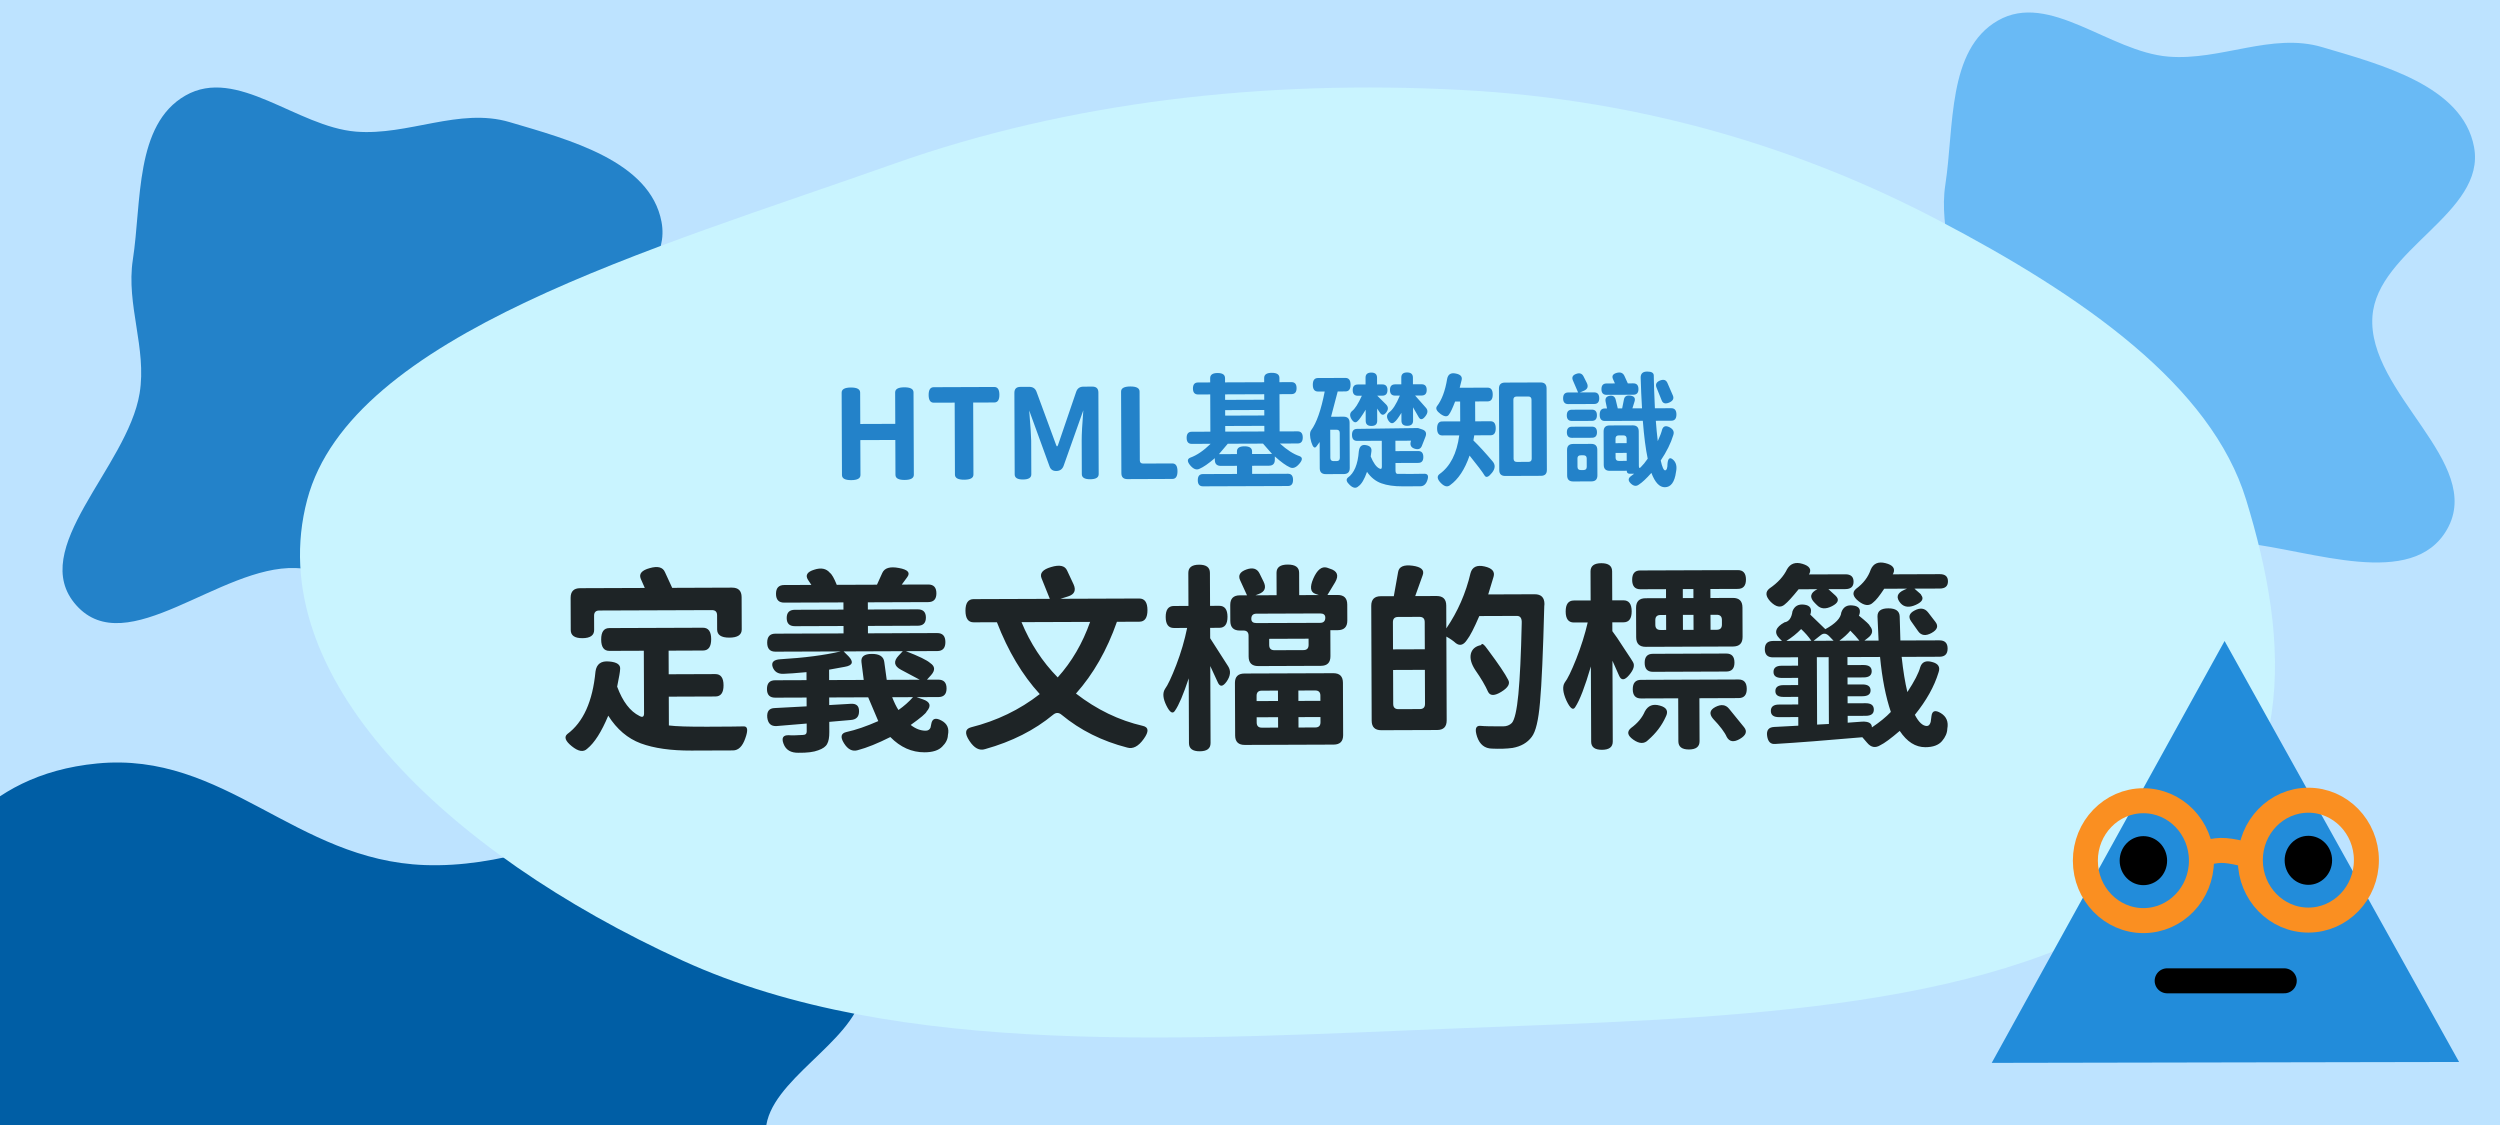 <svg width="200" height="90" viewBox="0 0 200 90" fill="none" xmlns="http://www.w3.org/2000/svg">
<rect x="0" y="0" width="200" height="90" fill="#333333" stroke="none"/>
<g clip-path="url(#clip0_2306_5966)">
<rect width="200" height="90" fill="#BDE3FF"/>
<path fill-rule="evenodd" clip-rule="evenodd" d="M-6.18 85.526C-5.521 81.351 -9.948 77.257 -7.655 73.239C-4.948 68.497 -1.652 61.992 7.772 61.078C17.997 60.087 23.6 68.826 33.978 69.205C45.818 69.637 56.588 60.196 66.887 63.237C76.243 66 70.121 74.012 68.975 79.539C68.168 83.434 61.536 86.431 61.267 90.346C60.85 96.397 75.769 103.853 67.023 107.895C58.356 111.9 45.738 103.802 34.253 102.83C27.316 102.243 20.566 103.925 13.618 103.373C4.658 102.66 -7.251 103.227 -11.753 99.17C-16.321 95.052 -6.927 90.254 -6.18 85.526Z" fill="#005EA5"/>
<path fill-rule="evenodd" clip-rule="evenodd" d="M28.474 10.53C32.649 10.872 36.743 8.58 40.761 9.767C45.503 11.168 52.008 12.874 52.922 17.752C53.913 23.046 45.174 25.946 44.795 31.318C44.363 37.447 53.804 43.022 50.763 48.353C48 53.196 39.988 50.027 34.461 49.434C30.566 49.016 27.569 45.584 23.654 45.444C17.603 45.228 10.147 52.951 6.105 48.424C2.1 43.937 10.197 37.406 11.17 31.46C11.758 27.869 10.075 24.375 10.627 20.779C11.34 16.14 10.773 9.976 14.83 7.646C18.948 5.281 23.746 10.143 28.474 10.53Z" fill="#2382C9"/>
<path fill-rule="evenodd" clip-rule="evenodd" d="M173.474 4.53C177.649 4.872 181.743 2.58 185.761 3.767C190.503 5.168 197.008 6.874 197.922 11.752C198.913 17.046 190.174 19.946 189.795 25.318C189.363 31.447 198.804 37.022 195.763 42.353C193 47.196 184.988 44.027 179.461 43.434C175.566 43.016 172.569 39.584 168.654 39.444C162.603 39.228 155.147 46.951 151.105 42.424C147.1 37.937 155.198 31.406 156.17 25.46C156.757 21.869 155.075 18.375 155.627 14.779C156.34 10.14 155.773 3.976 159.83 1.646C163.948 -0.719 168.746 4.143 173.474 4.53Z" fill="#69BAF5"/>
<path fill-rule="evenodd" clip-rule="evenodd" d="M117.063 7.205C131.49 7.98 144.155 11.905 154.996 17.578C166.733 23.719 176.896 30.86 179.688 39.971C183.097 51.095 184.354 63.745 171.749 72.255C158.691 81.071 136.857 81.474 117.063 82.25C95.236 83.105 71.899 84.751 54.603 76.845C35.616 68.165 20.857 53.977 24.577 39.971C28.089 26.753 52.105 19.98 71.539 13.095C85.386 8.19 100.98 6.341 117.063 7.205Z" fill="#C9F4FF"/>
<path d="M177.967 51.28L196.726 84.958L159.338 85.03L177.967 51.28Z" fill="#228CDA"/>
<path d="M173.373 78.465H182.74" stroke="black" stroke-width="2" stroke-linecap="round"/>
<ellipse cx="171.472" cy="68.853" rx="4.643" ry="4.795" transform="rotate(-0.11 171.472 68.853)" stroke="#FA8F21" stroke-width="2"/>
<ellipse cx="184.669" cy="68.812" rx="4.643" ry="4.795" transform="rotate(-0.11 184.669 68.812)" stroke="#FA8F21" stroke-width="2"/>
<path d="M175.55 68.472C175.55 68.472 176.816 68.054 177.654 68.034C178.594 68.011 180.025 68.464 180.025 68.464" stroke="#FA8F21" stroke-width="2"/>
<ellipse cx="171.471" cy="68.852" rx="1.898" ry="1.961" transform="rotate(-0.11 171.471 68.852)" fill="black"/>
<ellipse cx="184.67" cy="68.826" rx="1.898" ry="1.961" transform="rotate(-0.11 184.67 68.826)" fill="black"/>
<path d="M68.837 37.998C68.838 38.271 68.592 38.409 68.098 38.411C67.605 38.413 67.358 38.277 67.357 38.003L67.332 31.413C67.331 31.14 67.577 31.003 68.071 31.001C68.564 30.999 68.811 31.135 68.812 31.408L68.822 33.918L71.622 33.908L71.612 31.398C71.611 31.124 71.854 30.987 72.341 30.985C72.834 30.983 73.081 31.119 73.082 31.392L73.107 37.982C73.108 38.255 72.862 38.393 72.368 38.395C71.882 38.397 71.638 38.261 71.637 37.988L71.626 35.198L68.826 35.208L68.837 37.998ZM77.875 37.964C77.876 38.238 77.63 38.375 77.136 38.377C76.643 38.379 76.396 38.243 76.395 37.97L76.374 32.21L74.704 32.216C74.43 32.217 74.293 32.011 74.291 31.598C74.29 31.184 74.426 30.977 74.699 30.976L79.539 30.958C79.812 30.957 79.95 31.163 79.951 31.577C79.953 31.99 79.817 32.197 79.544 32.198L77.854 32.205L77.875 37.964ZM81.837 38.36C81.397 38.361 81.176 38.225 81.175 37.952L81.151 31.432C81.15 31.112 81.309 30.952 81.629 30.951L82.339 30.948C82.639 30.947 82.836 31.086 82.931 31.366L84.486 35.59C84.54 35.75 84.594 35.749 84.646 35.589L86.091 31.354C86.183 31.074 86.379 30.933 86.679 30.932L87.389 30.929C87.709 30.928 87.87 31.087 87.871 31.407L87.895 37.927C87.896 38.201 87.67 38.338 87.216 38.34C86.77 38.342 86.546 38.206 86.545 37.932L86.535 35.252C86.533 34.739 86.577 33.929 86.666 32.822L85.092 37.258C84.993 37.538 84.794 37.679 84.494 37.68C84.227 37.681 84.05 37.558 83.963 37.312L82.336 32.838C82.441 34.104 82.494 34.914 82.495 35.267L82.505 37.947C82.506 38.221 82.283 38.358 81.837 38.36ZM90.192 38.329C89.872 38.33 89.711 38.171 89.71 37.851L89.686 31.331C89.685 31.057 89.931 30.92 90.424 30.918C90.918 30.916 91.165 31.052 91.166 31.325L91.186 36.825C91.187 36.998 91.274 37.085 91.447 37.084L93.787 37.075C94.06 37.074 94.198 37.281 94.199 37.694C94.201 38.107 94.065 38.314 93.792 38.315L90.192 38.329ZM100.165 36.322L101.765 36.316L101.042 35.489L98.222 35.499L97.516 36.332L98.956 36.326L98.955 36.116C98.954 35.843 99.153 35.706 99.553 35.704C99.96 35.703 100.164 35.839 100.165 36.112L100.165 36.322ZM98.017 34.08L98.019 34.53L101.149 34.518L101.147 34.068L98.017 34.08ZM101.138 31.538L98.008 31.55L98.009 31.99L101.139 31.978L101.138 31.538ZM98.012 32.81L98.014 33.25L101.144 33.238L101.142 32.798L98.012 32.81ZM104.221 34.997C104.222 35.317 104.086 35.477 103.812 35.478L102.392 35.483C102.968 36.001 103.489 36.336 103.956 36.488C104.216 36.587 104.214 36.79 103.948 37.098C103.69 37.405 103.44 37.503 103.199 37.391C102.886 37.252 102.481 36.96 101.986 36.515L101.987 36.775C101.988 37.095 101.829 37.256 101.509 37.257L100.169 37.262L100.171 37.912L103.041 37.901C103.308 37.9 103.442 38.063 103.443 38.39C103.444 38.716 103.308 38.88 103.035 38.881L96.235 38.906C95.962 38.907 95.824 38.745 95.823 38.418C95.822 38.091 95.958 37.927 96.231 37.926L98.961 37.916L98.959 37.266L97.669 37.271C97.349 37.272 97.188 37.113 97.187 36.793L97.187 36.653C96.682 37.088 96.269 37.373 95.95 37.507C95.717 37.622 95.473 37.529 95.219 37.23C94.964 36.924 94.967 36.718 95.227 36.61C95.739 36.428 96.281 36.059 96.852 35.504L95.342 35.51C95.069 35.511 94.932 35.351 94.931 35.031C94.929 34.705 95.066 34.541 95.339 34.54L96.829 34.534L96.818 31.554L95.848 31.558C95.575 31.559 95.437 31.399 95.436 31.079C95.435 30.759 95.571 30.599 95.844 30.598L96.814 30.594L96.813 30.254C96.812 29.981 97.008 29.843 97.401 29.842C97.801 29.84 98.002 29.976 98.003 30.25L98.004 30.59L101.134 30.578L101.133 30.238C101.132 29.965 101.335 29.827 101.741 29.826C102.148 29.824 102.352 29.96 102.353 30.234L102.354 30.574L103.314 30.57C103.588 30.569 103.725 30.729 103.726 31.049C103.727 31.369 103.591 31.529 103.318 31.53L102.358 31.534L102.369 34.514L103.809 34.508C104.082 34.507 104.219 34.67 104.221 34.997ZM112.577 34.066C112.271 34.067 112.117 33.931 112.116 33.657L112.113 33.028C111.868 33.428 111.689 33.669 111.576 33.749C111.397 33.923 111.227 33.884 111.066 33.631C110.911 33.379 110.927 33.169 111.113 33.001C111.406 32.8 111.697 32.349 111.988 31.648L111.608 31.649C111.335 31.65 111.198 31.501 111.197 31.201C111.195 30.901 111.332 30.75 111.605 30.749L112.105 30.747L112.103 30.207C112.102 29.934 112.255 29.797 112.561 29.796C112.875 29.795 113.032 29.931 113.033 30.204L113.035 30.744L113.725 30.741C113.998 30.741 114.135 30.89 114.137 31.19C114.138 31.49 114.002 31.64 113.728 31.642L113.208 31.643L114.072 32.62C114.253 32.82 114.233 33.053 114.014 33.32C113.802 33.588 113.629 33.605 113.495 33.372L113.042 32.584L113.046 33.654C113.047 33.927 112.891 34.065 112.577 34.066ZM110.176 33.665C110.177 33.938 110.024 34.075 109.717 34.076C109.411 34.078 109.257 33.941 109.256 33.668L109.252 32.778C108.941 33.293 108.725 33.597 108.606 33.691C108.453 33.851 108.293 33.802 108.125 33.542C107.964 33.276 107.973 33.059 108.153 32.892C108.392 32.718 108.657 32.307 108.948 31.659L108.628 31.66C108.355 31.661 108.218 31.512 108.217 31.212C108.215 30.912 108.352 30.761 108.625 30.76L109.245 30.758L109.243 30.218C109.242 29.945 109.395 29.808 109.701 29.806C110.008 29.805 110.162 29.941 110.163 30.215L110.165 30.755L110.585 30.753C110.858 30.752 110.995 30.902 110.997 31.202C110.998 31.502 110.862 31.652 110.588 31.653L110.178 31.655L110.891 32.362C111.078 32.555 111.079 32.768 110.893 33.002C110.707 33.236 110.541 33.24 110.393 33.014L110.172 32.685L110.176 33.665ZM106.928 36.887C107.101 36.886 107.187 36.799 107.187 36.626L107.179 34.636C107.179 34.462 107.092 34.376 106.918 34.377L106.418 34.379L106.427 36.629C106.427 36.802 106.514 36.888 106.688 36.888L106.928 36.887ZM107.98 37.443C107.981 37.763 107.821 37.923 107.501 37.925L106.061 37.93C105.741 37.931 105.581 37.772 105.58 37.452L105.572 35.362L105.333 35.693C105.181 35.913 105.037 35.804 104.902 35.364C104.774 34.918 104.769 34.605 104.888 34.424C105.326 33.836 105.689 32.801 105.977 31.32L105.437 31.322C105.164 31.323 105.026 31.144 105.025 30.784C105.024 30.424 105.16 30.243 105.433 30.242L107.633 30.234C107.906 30.233 108.044 30.413 108.045 30.773C108.046 31.133 107.91 31.313 107.637 31.314L107.017 31.316L106.484 33.338L107.484 33.335C107.804 33.334 107.965 33.493 107.966 33.813L107.98 37.443ZM111.638 37.039L111.64 37.629C111.641 37.803 111.688 37.896 111.781 37.909C111.888 37.915 112.271 37.917 112.931 37.914L113.951 37.901C114.225 37.9 114.305 38.066 114.193 38.4C114.088 38.733 113.898 38.901 113.625 38.902L112.205 38.907C111.525 38.91 110.958 38.828 110.504 38.663C110.05 38.498 109.669 38.193 109.361 37.748C109.15 38.349 108.921 38.733 108.675 38.9C108.482 39.088 108.252 39.055 107.985 38.803C107.717 38.557 107.663 38.361 107.823 38.213C108.335 37.852 108.629 37.15 108.705 36.11C108.75 35.717 108.936 35.549 109.263 35.608C109.596 35.66 109.747 35.823 109.715 36.096L109.656 36.517C109.872 37.036 110.099 37.355 110.34 37.474C110.48 37.554 110.55 37.507 110.549 37.333L110.542 35.263L108.572 35.271C108.298 35.272 108.161 35.112 108.16 34.792C108.159 34.472 108.295 34.312 108.568 34.311L113.438 34.243L113.738 34.342C114.052 34.434 114.153 34.63 114.04 34.93L113.753 35.661C113.661 35.915 113.464 35.992 113.164 35.894C112.864 35.795 112.769 35.582 112.882 35.255L111.632 35.259L111.635 36.089L113.455 36.083C113.728 36.081 113.865 36.241 113.866 36.561C113.868 36.874 113.732 37.032 113.458 37.032L111.638 37.039ZM119.246 33.701C119.519 33.7 119.657 33.886 119.658 34.26C119.659 34.633 119.523 34.82 119.25 34.821L117.94 34.826L117.872 35.236C118.3 35.648 118.812 36.206 119.408 36.91C119.642 37.183 119.627 37.486 119.361 37.821C119.096 38.155 118.903 38.236 118.782 38.063C118.601 37.764 118.196 37.225 117.566 36.447C117.183 37.555 116.663 38.344 116.005 38.813C115.792 38.987 115.542 38.925 115.254 38.626C114.973 38.327 114.942 38.094 115.162 37.926C116.019 37.316 116.545 36.284 116.74 34.83L115.38 34.835C115.107 34.836 114.969 34.65 114.968 34.277C114.967 33.904 115.103 33.716 115.376 33.715L116.816 33.71L116.81 32.12L116.41 32.122C116.205 32.656 116.043 33 115.924 33.153C115.798 33.361 115.575 33.351 115.254 33.126C114.933 32.894 114.832 32.687 114.951 32.507C115.343 31.999 115.617 31.265 115.773 30.304C115.845 29.944 116.071 29.803 116.452 29.881C116.832 29.953 116.993 30.123 116.934 30.39L116.776 31.02L119.006 31.012C119.279 31.011 119.417 31.194 119.418 31.56C119.419 31.927 119.283 32.111 119.01 32.112L118.01 32.116L118.016 33.706L119.246 33.701ZM121.087 36.694C121.088 36.868 121.175 36.954 121.348 36.953L122.278 36.95C122.451 36.949 122.538 36.862 122.537 36.689L122.52 31.979C122.519 31.806 122.432 31.719 122.259 31.72L121.329 31.723C121.155 31.724 121.069 31.811 121.07 31.984L121.087 36.694ZM119.916 31.089C119.915 30.769 120.074 30.608 120.394 30.607L123.244 30.596C123.564 30.595 123.725 30.754 123.726 31.074L123.75 37.594C123.752 37.908 123.592 38.065 123.272 38.066L120.422 38.077C120.102 38.078 119.942 37.922 119.94 37.608L119.916 31.089ZM133.828 31.637C133.936 31.883 133.837 32.074 133.53 32.208C133.224 32.336 133.024 32.273 132.93 32.02L132.516 30.992C132.422 30.739 132.518 30.555 132.804 30.441C133.09 30.326 133.287 30.392 133.395 30.639L133.828 31.637ZM125.761 35.027C125.488 35.028 125.35 34.882 125.349 34.588C125.348 34.288 125.484 34.138 125.758 34.137L127.348 34.131C127.621 34.13 127.758 34.279 127.759 34.58C127.76 34.873 127.624 35.02 127.351 35.021L125.761 35.027ZM127.343 32.771C127.616 32.77 127.753 32.919 127.754 33.219C127.755 33.52 127.619 33.67 127.346 33.671L125.756 33.677C125.483 33.678 125.345 33.529 125.344 33.228C125.343 32.928 125.479 32.778 125.753 32.777L127.343 32.771ZM126.937 36.673C126.936 36.506 126.849 36.423 126.676 36.423L126.456 36.424C126.283 36.425 126.196 36.509 126.197 36.675L126.199 37.345C126.2 37.519 126.287 37.605 126.46 37.604L126.68 37.603C126.854 37.603 126.94 37.516 126.939 37.343L126.937 36.673ZM127.303 35.511C127.623 35.51 127.783 35.669 127.784 35.989L127.792 38.029C127.793 38.349 127.634 38.51 127.314 38.511L125.854 38.517C125.534 38.518 125.373 38.358 125.372 38.038L125.364 35.998C125.363 35.678 125.523 35.518 125.843 35.517L127.303 35.511ZM126.945 30.633C127.086 30.925 127.006 31.136 126.707 31.263L126.397 31.395L127.527 31.39C127.801 31.389 127.938 31.546 127.939 31.859C127.94 32.166 127.804 32.319 127.531 32.32L125.461 32.328C125.188 32.329 125.05 32.176 125.049 31.869C125.048 31.556 125.184 31.399 125.457 31.398L126.247 31.395L125.834 30.437C125.726 30.19 125.809 30.017 126.082 29.916C126.362 29.808 126.562 29.874 126.683 30.113L126.945 30.633ZM130.665 30.669C130.938 30.668 131.075 30.82 131.076 31.127C131.078 31.427 130.941 31.578 130.668 31.579L128.528 31.587C128.255 31.588 128.118 31.438 128.116 31.138C128.115 30.831 128.251 30.678 128.525 30.677L129.195 30.674L129.043 30.335C128.929 30.088 129.022 29.922 129.322 29.834C129.628 29.746 129.838 29.825 129.953 30.071L130.225 30.67L130.665 30.669ZM129.247 36.614C129.247 36.787 129.334 36.874 129.508 36.873L130.138 36.871L130.135 36.231L129.245 36.234L129.247 36.614ZM130.131 35.091C130.13 34.917 130.043 34.831 129.87 34.832L129.5 34.833C129.327 34.834 129.24 34.921 129.241 35.094L129.242 35.454L130.132 35.451L130.131 35.091ZM132.968 34.37C133.061 34.09 133.257 34.026 133.558 34.178C133.858 34.33 133.959 34.543 133.86 34.817C133.669 35.451 133.335 36.126 132.858 36.841C132.973 37.367 133.091 37.63 133.211 37.629C133.337 37.615 133.4 37.442 133.399 37.109C133.437 36.662 133.583 36.548 133.837 36.767C134.092 36.986 134.173 37.316 134.081 37.756C133.971 38.57 133.672 38.978 133.186 38.979C132.759 38.981 132.401 38.599 132.111 37.833C131.706 38.288 131.377 38.596 131.125 38.757C130.912 38.925 130.692 38.899 130.464 38.679C130.244 38.467 130.24 38.277 130.452 38.11L130.732 37.898L130.382 37.9C130.222 37.9 130.141 37.821 130.141 37.661L128.781 37.666C128.461 37.667 128.3 37.508 128.299 37.188L128.289 34.517C128.288 34.198 128.447 34.037 128.767 34.036L130.617 34.029C130.937 34.028 131.098 34.187 131.099 34.507L131.109 37.267C131.11 37.44 131.157 37.48 131.25 37.387C131.436 37.206 131.625 36.975 131.817 36.694C131.654 35.928 131.524 34.919 131.426 33.666L128.386 33.677C128.113 33.678 127.975 33.512 127.974 33.179C127.973 32.845 128.109 32.678 128.382 32.677L128.562 32.676L128.45 32.137C128.396 31.87 128.502 31.713 128.768 31.666C129.035 31.618 129.199 31.727 129.26 31.994L129.422 32.673L129.772 32.672L129.91 31.982C129.955 31.715 130.128 31.604 130.428 31.65C130.729 31.689 130.842 31.838 130.77 32.098L130.592 32.669L131.362 32.666C131.312 31.853 131.276 31.033 131.253 30.206C131.252 29.887 131.425 29.726 131.771 29.725C132.125 29.723 132.302 29.829 132.302 30.043C132.304 30.549 132.334 31.422 132.392 32.662L133.702 32.657C133.975 32.657 134.113 32.823 134.114 33.156C134.115 33.489 133.979 33.657 133.706 33.657L132.466 33.662C132.508 34.242 132.56 34.785 132.622 35.291C132.8 34.898 132.916 34.59 132.968 34.37Z" fill="#2382C9"/>
<path d="M47.941 48.841C47.664 48.842 47.526 48.981 47.527 49.259L47.531 50.395C47.533 50.832 47.219 51.052 46.59 51.054C45.971 51.057 45.661 50.839 45.659 50.402L45.65 47.826C45.648 47.314 45.903 47.057 46.415 47.055L51.583 47.036L51.26 46.301C51.098 45.907 51.337 45.623 51.977 45.45C52.616 45.267 53.022 45.372 53.194 45.766L53.775 47.028L58.559 47.01C59.071 47.008 59.328 47.263 59.329 47.775L59.339 50.351C59.341 50.788 59.011 51.008 58.349 51.011C57.699 51.013 57.373 50.796 57.371 50.358L57.367 49.222C57.366 48.945 57.227 48.807 56.949 48.808L47.941 48.841ZM53.503 55.733L53.511 58.037C54.066 58.109 55.101 58.143 56.616 58.137C58.13 58.132 59.09 58.123 59.496 58.111C59.816 58.099 59.859 58.413 59.627 59.054C59.406 59.706 59.076 60.032 58.639 60.034L55.311 60.046C53.668 60.052 52.318 59.86 51.261 59.469C50.214 59.078 49.347 58.34 48.66 57.255C48.121 58.547 47.559 59.429 46.974 59.901C46.677 60.19 46.266 60.122 45.742 59.697C45.228 59.283 45.109 58.959 45.386 58.723C46.662 57.779 47.413 56.113 47.639 53.722C47.722 53.125 48.084 52.857 48.724 52.918C49.375 52.969 49.669 53.187 49.607 53.571C49.607 53.71 49.529 54.163 49.372 54.932C49.814 56.125 50.408 56.907 51.157 57.277C51.402 57.415 51.525 57.345 51.524 57.068L51.505 52.06L48.753 52.07C48.316 52.072 48.096 51.769 48.094 51.161C48.092 50.553 48.309 50.248 48.746 50.246L56.234 50.218C56.672 50.217 56.892 50.52 56.894 51.128C56.896 51.736 56.678 52.041 56.241 52.042L53.489 52.053L53.496 53.941L57.224 53.927C57.661 53.925 57.881 54.223 57.883 54.82C57.886 55.418 57.668 55.717 57.231 55.719L53.503 55.733ZM73.039 55.772L71.375 55.778C71.537 56.194 71.703 56.535 71.875 56.801C72.322 56.49 72.71 56.147 73.039 55.772ZM66.33 54.405L69.098 54.395L68.917 52.971C68.862 52.534 69.138 52.315 69.746 52.312C70.354 52.31 70.686 52.522 70.741 52.949L70.938 54.388L73.578 54.378L72.087 53.584C71.521 53.287 71.455 52.909 71.891 52.449L72.225 52.095L67.49 52.113L67.875 52.495C68.314 52.952 68.219 53.235 67.59 53.344L66.327 53.573L66.33 54.405ZM73.327 55.771L73.824 55.945C74.422 56.146 74.524 56.471 74.131 56.92C74.079 57.07 73.653 57.429 72.855 57.997C73.251 58.305 73.652 58.458 74.057 58.456C74.238 58.456 74.366 58.375 74.44 58.215L74.503 57.911C74.576 57.484 74.843 57.392 75.302 57.636C75.772 57.88 75.95 58.268 75.834 58.802C75.825 59.133 75.671 59.443 75.374 59.732C75.087 60.031 74.618 60.182 73.968 60.185C72.944 60.189 72.03 59.781 71.227 58.963C70.226 59.468 69.358 59.818 68.623 60.013C68.197 60.142 67.828 59.957 67.517 59.457C67.206 58.957 67.274 58.658 67.721 58.56C68.468 58.397 69.314 58.106 70.262 57.687L69.455 55.785L66.335 55.797L66.337 56.405L68.081 56.303C68.518 56.28 68.732 56.482 68.723 56.908C68.725 57.335 68.507 57.565 68.07 57.599L66.342 57.749L66.345 58.565C66.347 58.992 66.29 59.307 66.173 59.51C66.067 59.724 65.828 59.895 65.455 60.024C65.093 60.164 64.57 60.23 63.888 60.222C63.269 60.235 62.868 59.997 62.685 59.507C62.502 59.027 62.645 58.797 63.114 58.817C63.317 58.838 63.685 58.831 64.218 58.797C64.432 58.796 64.538 58.705 64.537 58.524L64.535 57.884L62.12 58.085C61.682 58.108 61.436 57.879 61.381 57.4C61.337 56.909 61.533 56.658 61.97 56.645L64.53 56.508L64.527 55.804L62.015 55.813C61.578 55.815 61.358 55.586 61.357 55.128C61.355 54.658 61.573 54.423 62.01 54.421L64.522 54.412L64.52 53.772C63.677 53.85 63.059 53.895 62.664 53.907C62.237 53.919 61.954 53.739 61.814 53.366C61.685 52.982 61.892 52.773 62.436 52.739C64.345 52.626 65.949 52.417 67.249 52.114L62.034 52.133C61.596 52.135 61.377 51.895 61.375 51.416C61.373 50.935 61.591 50.695 62.028 50.693L67.484 50.673L67.482 50.081L63.594 50.095C63.157 50.097 62.937 49.879 62.936 49.442C62.934 49.004 63.152 48.785 63.589 48.783L67.477 48.769L67.475 48.193L62.739 48.21C62.302 48.212 62.082 47.978 62.08 47.509C62.079 47.039 62.297 46.804 62.734 46.802L64.91 46.794L64.636 46.379C64.411 46.017 64.575 45.75 65.129 45.578C65.683 45.394 66.105 45.478 66.394 45.829C66.544 45.935 66.727 46.254 66.942 46.787L70.158 46.775L70.586 45.829C70.766 45.434 71.208 45.304 71.913 45.44C72.617 45.566 72.842 45.805 72.588 46.158L72.142 46.767L74.254 46.76C74.691 46.758 74.911 46.992 74.912 47.461C74.914 47.931 74.696 48.166 74.259 48.168L69.427 48.186L69.429 48.762L73.413 48.747C73.85 48.745 74.07 48.963 74.072 49.4C74.073 49.838 73.855 50.057 73.418 50.059L69.434 50.074L69.436 50.666L74.972 50.645C75.409 50.643 75.629 50.883 75.631 51.363C75.633 51.843 75.415 52.083 74.978 52.085L72.466 52.094C73.512 52.496 74.164 52.813 74.421 53.047C74.806 53.302 74.829 53.622 74.489 54.007L74.154 54.376L75.066 54.373C75.503 54.371 75.723 54.605 75.725 55.074C75.726 55.533 75.508 55.763 75.071 55.765L73.327 55.771ZM87.209 49.752L81.721 49.772C82.421 51.465 83.386 52.939 84.617 54.193C85.743 52.941 86.607 51.461 87.209 49.752ZM91.138 47.881C91.575 47.88 91.795 48.188 91.797 48.807C91.8 49.425 91.582 49.736 91.145 49.737L89.353 49.744C88.561 52.008 87.47 53.921 86.078 55.484C87.736 56.769 89.521 57.631 91.432 58.072C91.901 58.177 91.924 58.524 91.5 59.112C91.075 59.711 90.633 59.942 90.174 59.805C88.167 59.289 86.42 58.416 84.932 57.184C84.708 56.993 84.484 56.989 84.26 57.171C82.761 58.414 80.946 59.332 78.815 59.927C78.356 60.078 77.934 59.855 77.548 59.26C77.162 58.674 77.203 58.317 77.672 58.187C79.74 57.667 81.576 56.781 83.182 55.527C81.79 54.007 80.647 52.091 79.753 49.779L77.897 49.786C77.46 49.788 77.24 49.479 77.237 48.861C77.235 48.242 77.453 47.932 77.89 47.93L83.986 47.908L83.324 46.262C83.162 45.857 83.417 45.558 84.089 45.363C84.77 45.158 85.198 45.252 85.37 45.647L85.886 46.749C86.101 47.228 85.958 47.548 85.457 47.71L84.834 47.904L91.138 47.881ZM96.811 50.228L96.814 51.06L98.246 53.295C98.482 53.657 98.446 54.062 98.139 54.511C97.831 54.95 97.591 54.972 97.419 54.578L96.822 53.284L96.845 59.444C96.847 59.881 96.559 60.101 95.983 60.103C95.407 60.105 95.118 59.888 95.117 59.45L95.098 54.267C94.665 55.569 94.3 56.429 94.003 56.847C93.823 57.146 93.593 57.013 93.314 56.449C93.034 55.885 92.995 55.442 93.197 55.121C93.42 54.822 93.721 54.181 94.102 53.198C94.482 52.205 94.772 51.217 94.971 50.235L93.915 50.239C93.477 50.24 93.258 49.948 93.255 49.361C93.253 48.775 93.471 48.48 93.908 48.479L95.076 48.474L95.066 45.834C95.065 45.397 95.352 45.178 95.928 45.175C96.504 45.173 96.793 45.391 96.794 45.828L96.804 48.468L97.54 48.465C97.978 48.464 98.197 48.756 98.2 49.343C98.202 49.93 97.984 50.224 97.547 50.225L96.811 50.228ZM102.237 55.248L100.941 55.253C100.664 55.254 100.526 55.393 100.527 55.67L100.528 56.086L102.24 56.08L102.237 55.248ZM105.632 56.067L105.631 55.651C105.63 55.374 105.491 55.236 105.213 55.237L103.869 55.242L103.872 56.074L105.632 56.067ZM103.88 58.202L105.224 58.197C105.502 58.196 105.64 58.057 105.639 57.779L105.637 57.363L103.877 57.37L103.88 58.202ZM100.535 57.798C100.536 58.076 100.675 58.214 100.952 58.213L102.248 58.208L102.245 57.376L100.533 57.382L100.535 57.798ZM99.582 59.594C99.07 59.596 98.812 59.341 98.811 58.829L98.795 54.637C98.793 54.135 99.048 53.884 99.56 53.882L106.664 53.856C107.176 53.854 107.433 54.109 107.435 54.621L107.451 58.813C107.452 59.314 107.197 59.566 106.685 59.568L99.582 59.594ZM104.273 52.008C104.551 52.007 104.689 51.868 104.688 51.591L104.686 51.095L101.534 51.107L101.536 51.603C101.537 51.88 101.676 52.018 101.953 52.017L104.273 52.008ZM105.609 49.828C105.887 49.827 106.025 49.687 106.024 49.41C106.023 49.186 105.884 49.075 105.607 49.075L100.519 49.094C100.241 49.095 100.103 49.235 100.104 49.512C100.105 49.736 100.244 49.847 100.521 49.846L105.609 49.828ZM106.193 47.601L107.009 47.598C107.521 47.596 107.778 47.851 107.78 48.363L107.785 49.643C107.787 50.155 107.531 50.412 107.02 50.414L106.428 50.416L106.435 52.496C106.437 53.008 106.182 53.265 105.67 53.267L100.662 53.286C100.15 53.288 99.893 53.033 99.891 52.521L99.885 50.857C99.884 50.579 99.745 50.441 99.468 50.442L99.196 50.443C98.684 50.445 98.427 50.19 98.425 49.678L98.42 48.398C98.418 47.886 98.673 47.629 99.185 47.627L99.761 47.625L99.213 46.427C99.03 46.033 99.194 45.745 99.706 45.561C100.217 45.378 100.569 45.483 100.763 45.877L101.085 46.532C101.322 47.011 101.189 47.343 100.689 47.526L100.433 47.623L102.129 47.616L102.122 45.824C102.121 45.387 102.419 45.167 103.016 45.165C103.624 45.163 103.929 45.38 103.93 45.818L103.937 47.61L105.505 47.604L105.233 47.509C104.827 47.372 104.772 46.961 105.068 46.278C105.375 45.583 105.737 45.294 106.153 45.409L106.377 45.489C106.986 45.668 107.131 46.03 106.813 46.575L106.193 47.601ZM111.457 56.318C111.458 56.595 111.598 56.733 111.875 56.732L113.587 56.726C113.864 56.725 114.002 56.586 114.001 56.308L113.991 53.588L111.447 53.598L111.457 56.318ZM113.985 51.941L113.977 49.764C113.976 49.487 113.837 49.349 113.56 49.35L111.848 49.356C111.57 49.357 111.432 49.497 111.433 49.774L111.441 51.95L113.985 51.941ZM119.057 47.554L122.769 47.54C123.292 47.538 123.554 47.798 123.556 48.321L123.541 48.497C123.447 52.167 123.334 54.727 123.201 56.178C123.078 57.619 122.858 58.542 122.539 58.949C122.189 59.419 121.678 59.715 121.007 59.834C120.537 59.9 119.988 59.918 119.359 59.889C118.783 59.88 118.387 59.567 118.171 58.949C117.966 58.331 118.056 58.037 118.44 58.068C118.739 58.099 119.341 58.113 120.248 58.109C120.536 58.108 120.77 58.017 120.951 57.835C121.174 57.578 121.347 56.809 121.471 55.529C121.594 54.238 121.683 52.344 121.738 49.848C121.757 49.464 121.629 49.272 121.351 49.273L118.343 49.284C117.931 50.246 117.603 50.882 117.358 51.192C117.083 51.609 116.784 51.695 116.463 51.451C116.281 51.281 116.03 51.106 115.709 50.926L115.734 57.63C115.736 58.142 115.481 58.399 114.969 58.401L110.505 58.417C109.993 58.419 109.736 58.164 109.734 57.652L109.7 48.468C109.698 47.956 109.953 47.699 110.465 47.697L111.505 47.694L111.85 45.756C111.923 45.329 112.307 45.163 113 45.256C113.694 45.349 113.967 45.599 113.819 46.005L113.217 47.687L114.929 47.681C115.441 47.679 115.698 47.934 115.7 48.446L115.707 50.27C116.619 48.933 117.265 47.459 117.643 45.847C117.779 45.356 118.152 45.178 118.761 45.315C119.369 45.451 119.61 45.728 119.484 46.144L119.057 47.554ZM120.65 54.38C120.833 54.688 120.653 55.009 120.11 55.342C119.578 55.674 119.226 55.681 119.054 55.362C118.828 54.85 118.485 54.265 118.023 53.605C117.702 53.116 117.583 52.684 117.667 52.311C117.761 51.926 118.038 51.691 118.496 51.604C118.538 51.401 118.725 51.539 119.058 52.018C119.883 53.124 120.414 53.911 120.65 54.38ZM135.474 47.845L135.472 47.125L134.624 47.128L134.626 47.848L135.474 47.845ZM137.753 49.596C137.752 49.319 137.612 49.181 137.335 49.182L136.839 49.184L136.844 50.384L137.34 50.382C137.617 50.381 137.755 50.242 137.754 49.964L137.753 49.596ZM134.631 49.192L134.636 50.392L135.484 50.389L135.479 49.189L134.631 49.192ZM132.839 49.199C132.562 49.2 132.424 49.339 132.425 49.616L132.426 49.984C132.427 50.261 132.566 50.4 132.844 50.398L133.292 50.397L133.287 49.197L132.839 49.199ZM133.282 47.853L133.28 47.133L131.232 47.141C130.794 47.142 130.575 46.892 130.573 46.391C130.571 45.89 130.783 45.638 131.21 45.637L139.018 45.608C139.455 45.606 139.675 45.856 139.677 46.357C139.679 46.858 139.461 47.11 139.023 47.112L136.831 47.12L136.834 47.84L138.626 47.833C139.138 47.831 139.395 48.086 139.397 48.598L139.406 50.95C139.408 51.462 139.153 51.719 138.641 51.721L131.665 51.747C131.153 51.749 130.896 51.494 130.894 50.982L130.885 48.63C130.883 48.118 131.138 47.861 131.65 47.859L133.282 47.853ZM138.099 52.283C138.536 52.282 138.756 52.521 138.757 53.001C138.759 53.481 138.541 53.721 138.104 53.723L132.232 53.745C131.795 53.746 131.575 53.507 131.573 53.027C131.572 52.547 131.789 52.306 132.227 52.305L138.099 52.283ZM130.629 52.951C130.801 53.217 130.701 53.569 130.329 54.008C129.968 54.436 129.701 54.453 129.529 54.059L128.997 52.861L129.021 59.325C129.022 59.762 128.735 59.982 128.159 59.984C127.583 59.986 127.294 59.769 127.293 59.331L127.27 53.315C126.796 54.938 126.379 56.023 126.018 56.568C125.849 56.856 125.614 56.681 125.312 56.042C125.022 55.393 124.978 54.913 125.179 54.603C125.402 54.325 125.709 53.694 126.1 52.712C126.491 51.718 126.797 50.746 127.017 49.796L125.913 49.8C125.476 49.802 125.256 49.509 125.254 48.923C125.252 48.336 125.47 48.042 125.907 48.04L127.251 48.035L127.242 45.715C127.241 45.278 127.528 45.058 128.104 45.056C128.68 45.054 128.969 45.272 128.97 45.709L128.979 48.029L129.875 48.026C130.312 48.024 130.532 48.316 130.534 48.903C130.536 49.49 130.319 49.784 129.881 49.785L128.985 49.789L128.988 50.493C129.181 50.737 129.503 51.211 129.953 51.913C130.414 52.605 130.64 52.951 130.629 52.951ZM131.588 56.915C131.842 56.445 132.241 56.289 132.786 56.447C133.341 56.594 133.497 56.898 133.253 57.357C132.947 58.041 132.48 58.656 131.852 59.202C131.544 59.523 131.149 59.514 130.668 59.175C130.198 58.846 130.132 58.537 130.473 58.247C131.005 57.861 131.376 57.417 131.588 56.915ZM139.741 55.109C139.743 55.6 139.525 55.846 139.088 55.847L135.952 55.859L135.965 59.299C135.966 59.736 135.684 59.956 135.119 59.958C134.554 59.96 134.27 59.743 134.269 59.305L134.256 55.865L131.28 55.876C130.843 55.878 130.623 55.633 130.621 55.143C130.619 54.642 130.837 54.39 131.274 54.388L139.082 54.359C139.52 54.358 139.739 54.608 139.741 55.109ZM137.046 57.503C136.714 57.11 136.777 56.795 137.234 56.558C137.692 56.322 138.055 56.369 138.323 56.698L139.529 58.182C139.796 58.511 139.686 58.821 139.196 59.111C138.706 59.401 138.354 59.349 138.139 58.955C137.978 58.582 137.614 58.098 137.046 57.503ZM152.56 47.093L150.736 47.1C150.364 47.667 150.072 48.031 149.86 48.191C149.551 48.502 149.162 48.471 148.691 48.1C148.22 47.728 148.15 47.398 148.48 47.109C149.065 46.68 149.457 46.166 149.658 45.568C149.869 45.077 150.263 44.905 150.84 45.052C151.427 45.199 151.636 45.47 151.467 45.865L151.419 45.946L155.179 45.932C155.617 45.93 155.836 46.121 155.837 46.505C155.839 46.889 155.621 47.082 155.183 47.084L153.152 47.091C153.569 47.442 153.745 47.606 153.681 47.585C153.928 47.883 153.79 48.15 153.268 48.387C152.747 48.623 152.341 48.582 152.052 48.263C151.655 47.806 151.75 47.448 152.336 47.19L152.56 47.093ZM152.889 49.7C152.643 49.349 152.737 49.061 153.174 48.835C153.621 48.599 153.979 48.651 154.247 48.991L154.825 49.741C155.093 50.081 154.993 50.38 154.525 50.638C154.056 50.896 153.699 50.849 153.452 50.498L152.889 49.7ZM145.392 47.136L143.888 47.142C143.389 47.762 143.017 48.169 142.772 48.362C142.453 48.64 142.08 48.567 141.651 48.142C141.234 47.706 141.206 47.349 141.567 47.07C142.227 46.62 142.694 46.106 142.97 45.529C143.235 45.08 143.645 44.94 144.2 45.108C144.766 45.277 144.943 45.554 144.731 45.938L144.715 45.955L147.627 45.944C148.065 45.942 148.284 46.139 148.285 46.533C148.287 46.928 148.069 47.126 147.632 47.128L146.272 47.133L146.85 47.659C147.16 47.956 147.065 48.234 146.565 48.492C146.064 48.749 145.664 48.724 145.364 48.416L145.188 48.241C144.738 47.794 144.806 47.426 145.392 47.136ZM148.967 57.731C149.489 57.708 149.751 57.861 149.753 58.192C150.391 57.763 150.896 57.35 151.268 56.954C150.858 55.751 150.57 54.285 150.404 52.557L147.796 52.567L147.798 53.207L149.078 53.202C149.515 53.201 149.735 53.365 149.736 53.696C149.737 54.027 149.519 54.193 149.082 54.194L147.802 54.199L147.804 54.759L148.988 54.755C149.425 54.753 149.644 54.912 149.646 55.232C149.647 55.542 149.429 55.697 148.991 55.699L147.807 55.703L147.809 56.263L149.249 56.258C149.687 56.256 149.906 56.426 149.907 56.767C149.909 57.098 149.691 57.264 149.253 57.266L147.813 57.271L147.815 57.815L148.967 57.731ZM145.348 52.576L145.368 57.968L146.312 57.917L146.292 52.573L145.348 52.576ZM142.911 51.273L144.911 51.266C144.675 50.925 144.402 50.612 144.091 50.325C143.751 50.678 143.358 50.994 142.911 51.273ZM146.317 50.877C146.103 50.664 145.89 50.638 145.677 50.799L145.087 51.265L146.687 51.259L146.317 50.877ZM147.151 51.258L148.751 51.252C148.537 50.986 148.296 50.72 148.028 50.454C147.794 50.733 147.502 51 147.151 51.258ZM153.623 53.361C153.76 52.956 154.074 52.821 154.565 52.958C155.067 53.084 155.239 53.366 155.08 53.804C154.743 54.915 154.113 56.042 153.189 57.187C153.5 57.783 153.822 58.081 154.152 58.08C154.291 58.079 154.392 57.972 154.455 57.758L154.517 57.294C154.569 56.857 154.819 56.776 155.268 57.051C155.717 57.327 155.89 57.742 155.785 58.298C155.776 58.639 155.633 58.97 155.357 59.291C155.081 59.612 154.639 59.774 154.031 59.776C153.241 59.779 152.557 59.344 151.978 58.472C151.265 59.082 150.749 59.463 150.43 59.613C150.036 59.86 149.684 59.797 149.373 59.425L148.988 58.979C146.066 59.235 143.741 59.414 142.013 59.517C141.651 59.55 141.437 59.337 141.371 58.879C141.305 58.421 141.491 58.18 141.928 58.157L143.864 58.054L143.862 57.366L142.326 57.371C141.888 57.373 141.669 57.209 141.668 56.878C141.666 56.537 141.884 56.365 142.322 56.364L143.858 56.358L143.856 55.75L142.688 55.754C142.25 55.756 142.031 55.602 142.03 55.292C142.029 54.972 142.247 54.812 142.684 54.81L143.852 54.806L143.85 54.23L142.538 54.235C142.101 54.236 141.881 54.077 141.88 53.757C141.879 53.426 142.097 53.26 142.534 53.259L143.846 53.254L143.844 52.582L141.844 52.589C141.406 52.591 141.187 52.373 141.185 51.936C141.184 51.498 141.402 51.279 141.839 51.277L142.559 51.275L142.35 51.067C141.9 50.61 142.038 50.183 142.761 49.786C143.113 49.731 143.325 49.437 143.398 48.903C143.557 48.487 143.871 48.31 144.34 48.372C144.82 48.434 144.981 48.7 144.823 49.17L146.027 50.334C146.837 49.893 147.262 49.449 147.303 49.001C147.45 48.563 147.759 48.375 148.228 48.438C148.698 48.489 148.875 48.723 148.759 49.139L148.711 49.252C149.279 49.708 149.568 49.979 149.578 50.065C149.878 50.415 149.826 50.741 149.422 51.041L149.151 51.25L150.287 51.246L150.2 49.326C150.187 48.889 150.475 48.669 151.061 48.667C151.659 48.665 151.963 48.882 151.976 49.32L152.031 51.239L155.151 51.228C155.588 51.226 155.808 51.444 155.809 51.881C155.811 52.319 155.593 52.538 155.156 52.54L152.132 52.551C152.253 53.671 152.406 54.609 152.59 55.365C153.152 54.51 153.497 53.842 153.623 53.361Z" fill="black" fill-opacity="0.85"/>
</g>
<defs>
<clipPath id="clip0_2306_5966">
<rect width="200" height="90" fill="white"/>
</clipPath>
</defs>
</svg>
